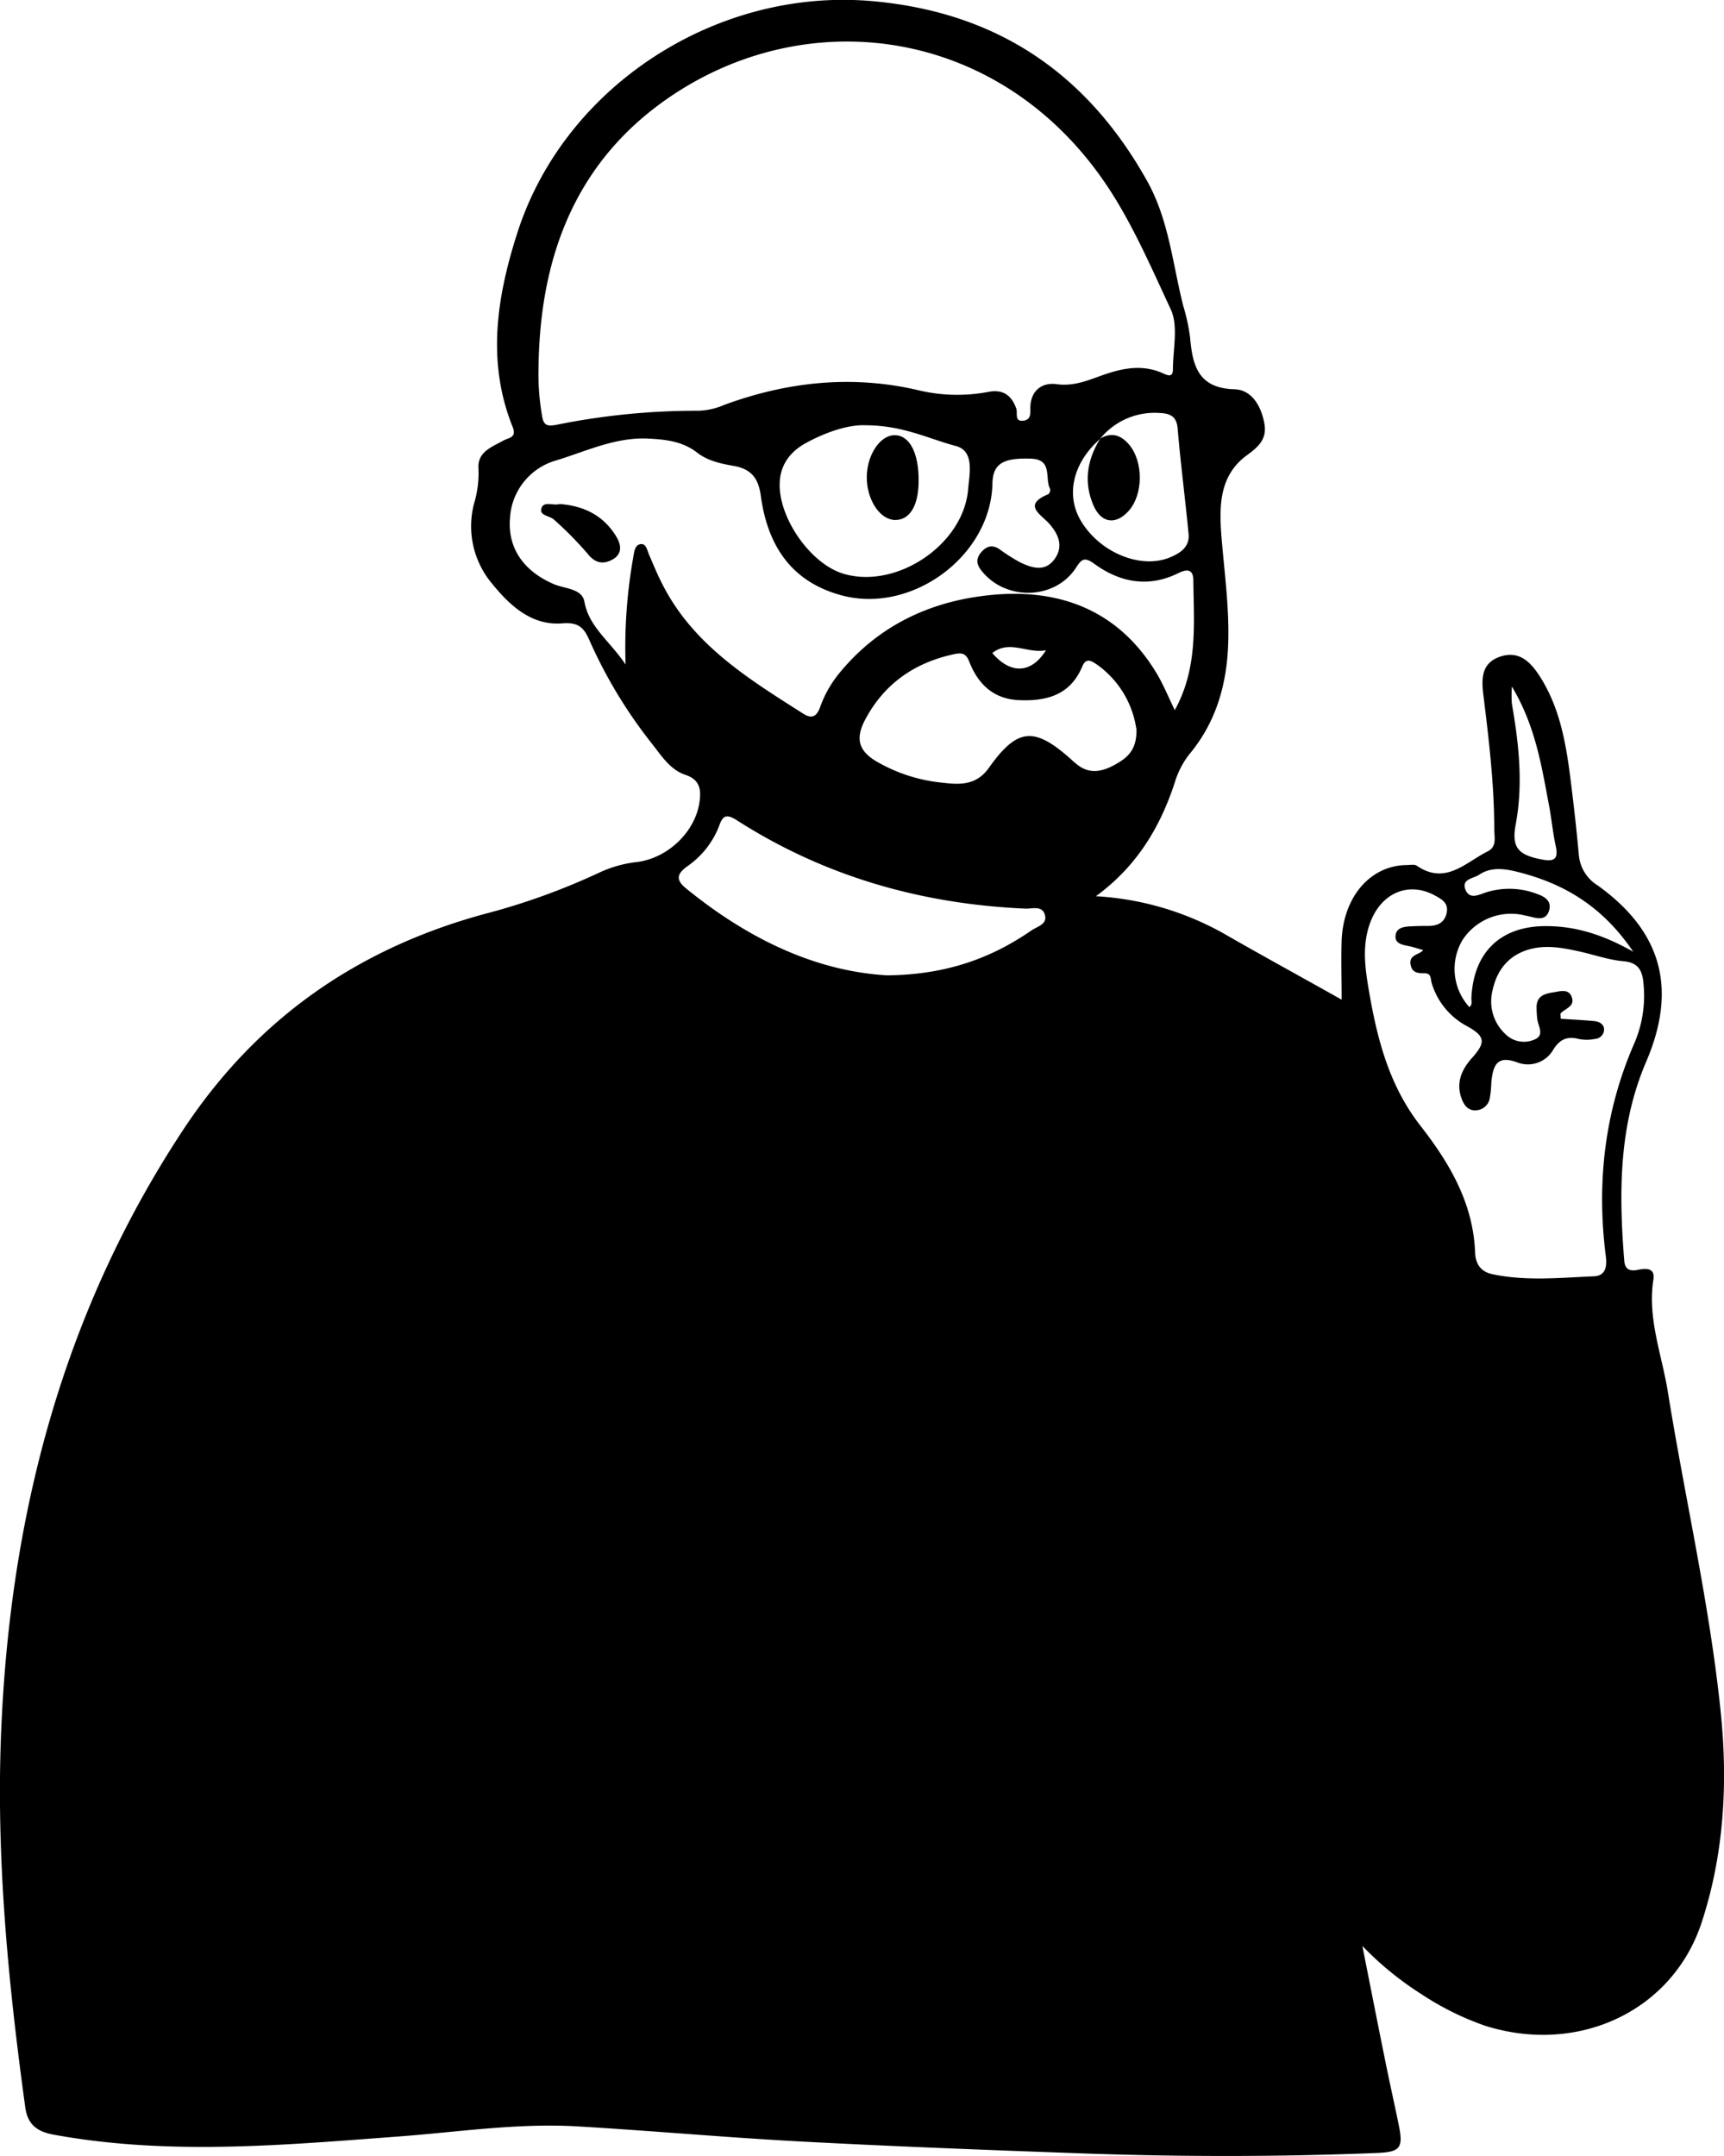 <svg xmlns="http://www.w3.org/2000/svg" viewBox="0 0 401.39 501.93"><title>valentinocimadomo</title><g id="Livello_2" data-name="Livello 2"><g id="Livello_1-2" data-name="Livello 1"><g id="OVm7AF.tif"><path d="M255.15,208.63a68.78,68.78,0,0,1,30.09,8.87c8.89,5.11,17.88,10,27.13,15.22,0-4.84-.15-9.34,0-13.83.42-10.22,6.76-17.45,15.16-17.51.79,0,1.78-.22,2.34.16,6.69,4.57,11.32-.76,16.5-3.35,2.2-1.1,1.53-3.28,1.53-5.09,0-10.49-1.25-20.88-2.53-31.27-.46-3.77-.54-7.53,4-9,4.28-1.4,6.9,1.22,9,4.41,5.27,8.11,6.47,17.41,7.6,26.7.61,5,1.17,10.08,1.63,15.13a9.2,9.2,0,0,0,4.31,7c15,10.74,18.66,24.08,11.35,41.12-6.4,14.91-6.36,30.54-5.09,46.31.18,2.28,1.57,2.45,3.34,2.08,1.94-.4,3.85-.32,3.44,2.3-1.42,9.08,2,17.53,3.38,26.2,4,24.85,9.73,49.43,12.3,74.51,1.69,16.55.77,33-4.43,48.91-6.75,20.62-28.66,30.93-50.39,24.09a66.16,66.16,0,0,1-14.86-7.36A74.56,74.56,0,0,1,317.19,453c1.93,9.7,3.61,18.28,5.35,26.85,1,5,2.12,9.9,3.13,14.86,1.06,5.24.4,6.26-5,6.48-22.82.92-45.66.91-68.49.11-21.86-.78-43.73-1.61-65.58-2.77-17.37-.92-34.7-2.5-52.07-3.52-14-.83-27.84,1.31-41.74,2.35-26.78,2-53.56,4.46-80.31-.43-3.7-.68-6-2.24-6.58-6.24-4.11-29.89-7-59.88-5.52-90.08C2.75,351,15.19,304.38,43,262.48,60,237,83.29,220.86,112.6,212.82A155.79,155.79,0,0,0,139.82,203a28,28,0,0,1,8.68-2.35c7.08-1,13.34-7,14.35-13.88.41-2.84.2-5.24-3.26-6.39s-5.45-4.24-7.6-7a111.52,111.52,0,0,1-14.76-24.34c-1.26-2.86-2.48-4.24-6.32-3.93-7.08.58-12.16-4.08-16.31-9.2a20.76,20.76,0,0,1-4.2-18.79,24.2,24.2,0,0,0,1-7.93c-.32-4,3.07-5.1,5.82-6.64,1.18-.67,3.17-.6,2.13-3.18-6.1-15.17-3.65-30.36,1.09-45.14,11-34.31,46.41-57,82.28-54,29.11,2.48,50.22,16.62,64.36,41.9,5.07,9.07,5.92,19.29,8.41,29.07a45.69,45.69,0,0,1,1.6,7.42c.57,6.57,1.93,11.77,10.36,12,4,.13,6.22,3.94,6.94,8.06.61,3.57-1.44,5.38-4.07,7.29-6.19,4.51-6.48,11.26-6,18.06.64,8.53,1.91,17,1.64,25.62-.3,9.62-2.8,18.44-9.06,25.95a20.17,20.17,0,0,0-3.44,6.73C270,192.87,264.45,201.86,255.15,208.63Zm1-106.55-.15.22c-6.22,5.51-7.92,13-4.31,19,4.4,7.34,13.87,11.25,20.65,8.48,2.43-1,4.67-2.42,4.39-5.46-.77-8.14-1.84-16.25-2.53-24.39C274,97,272.58,96.26,270,96.14A16.36,16.36,0,0,0,256.18,102.08ZM125.39,85.28a56.89,56.89,0,0,0,.79,11.37c.36,2.35,1.1,2.67,3.43,2.23a164.26,164.26,0,0,1,33-3.26,16.2,16.2,0,0,0,6-1.36c14.69-5.4,29.69-7,45-3.47a38.85,38.85,0,0,0,16.45.45c3.4-.68,5.44.72,6.56,3.89.36,1-.5,3,1.57,2.81s1.64-2,1.71-3.38c.21-3.87,2.94-5.57,6.08-5.13,3.73.52,6.85-.69,10.05-1.85,4.86-1.77,9.65-2.93,14.67-.7,1,.43,2.36,1.15,2.38-.8,0-4.74,1.32-10.16-.51-14.09-4-8.56-7.77-17.27-12.71-25.42-23.65-39-68.92-46.65-102.4-25C134.55,36.42,125.76,58.87,125.39,85.28Zm20.26,69.41a119.73,119.73,0,0,1,1.81-25.09c.23-1.27.36-2.84,1.8-2.94,1.18-.09,1.42,1.43,1.85,2.45,1.06,2.47,2.1,5,3.34,7.34,7.23,13.89,20,21.7,32.6,29.71,2.08,1.33,3.16.49,3.89-1.54a26.51,26.51,0,0,1,4.4-7.82c8.55-10.49,19.86-16.23,32.95-18,16.61-2.29,31.41,2.19,40.88,17.74,1.64,2.69,2.83,5.67,4.35,8.77,5.43-9.85,4.42-20.08,4.32-30.18,0-2.76-1.59-2.65-3.51-1.7-7,3.45-13.61,2.16-19.64-2.24-2.31-1.68-2.95-.9-4.23,1.06-4.94,7.48-16.46,7.66-22,.53-1.17-1.51-1.23-2.79,0-4.23s2.56-1.79,4.18-.74a45.64,45.64,0,0,0,4.79,3.06c2.79,1.34,5.87,2.39,8.12-.75,2.1-2.93.92-5.73-1.25-8.19-2-2.24-6.32-4.38-.21-6.89a1.37,1.37,0,0,0,.38-1.27c-1.28-2.44.72-6.82-4.46-7-6.47-.21-8.85,1.16-8.95,5.81-.36,16.84-18.76,30.44-35.17,26-11.8-3.2-17.19-11.74-18.75-23.12-.56-4.08-2.16-6.26-6.3-7-2.92-.5-6-1.16-8.4-3-3.47-2.74-7.5-3.17-11.61-3.36-7.6-.36-14.46,3-21.44,5.11a14.82,14.82,0,0,0-10.65,13.37c-.59,7,3.17,12.39,10.23,15.41,2.54,1.09,6.55,1,7.09,4.07C137.14,146,141.89,149.11,145.65,154.69Zm185.7,66.49c-1.25-.35-2.44-.78-3.68-1-1.49-.29-3-.69-2.73-2.53.27-1.68,1.89-1.92,3.36-2s2.85-.11,4.28-.1c2.14,0,3.75-.79,4.23-3s-.94-3.12-2.57-4c-6.44-3.62-13.09-.52-15.49,7-1.56,4.91-.93,9.76-.12,14.56,1.92,11.4,4.67,22.43,12.05,31.91,6.75,8.66,12.33,18,12.76,29.55.09,2.5,1.17,4.46,4.07,5.06,7.86,1.65,15.76.81,23.63.48,2.56-.11,3.06-2.11,2.75-4.53-2.2-17.12-.35-33.72,6.59-49.64a28,28,0,0,0,2.12-14.39c-.3-2.84-1.36-4.51-4.66-4.79s-6.76-1.5-10.15-2.25c-4-.88-8-1.67-12.1-.4-4.72,1.49-7.26,4.95-8.22,9.59a10.35,10.35,0,0,0,3,10,6.07,6.07,0,0,0,6.61,1.37c2.73-1,1-3.16.83-4.88a24.75,24.75,0,0,1-.16-2.85c.09-2.82,2.37-3.07,4.35-3.41,1.3-.22,3.05-.69,3.77,1,1,2.32-1.39,2.79-2.49,3.95-.15.16,0,.58,0,1.28,2.61.18,5.24.29,7.86.55,1.14.12,2.23.72,2.23,2a2.25,2.25,0,0,1-2.16,2.15,9.3,9.3,0,0,1-3.75,0c-2.68-.69-4.39.08-5.89,2.44a6.82,6.82,0,0,1-8.3,3.06c-5-1.89-5.75.86-6.15,4.57a26,26,0,0,1-.37,3.77,3.43,3.43,0,0,1-3.42,2.78c-1.62,0-2.52-1.16-3.07-2.57-1.44-3.71-.14-6.83,2.31-9.57,3.26-3.64,3.22-5.07-1.12-7.46a16.8,16.8,0,0,1-8.21-10c-.31-1,0-2.35-1.73-2.31-1.49,0-2.84-.11-3.19-2C328,222.19,330.4,222.33,331.35,221.18Zm-124.82,5.87c13.46-.12,24.05-3.83,33.64-10.47,1.29-.89,3.75-1.4,3.1-3.63s-2.93-1.36-4.55-1.43c-24.14-1.06-46.65-7.45-67.09-20.52-2.25-1.44-3.26-1.37-4.12,1.06a20.25,20.25,0,0,1-7.48,9.6c-2.41,1.75-2.76,3.14-.36,5.1C173.85,218.34,189.62,226.07,206.53,227.05Zm58-57.58a22.25,22.25,0,0,0-9.22-14.82c-1.31-.89-2.48-1.54-3.35.54-2.76,6.61-8.29,8.08-14.72,7.8-6-.27-9.55-3.78-11.59-9-.78-2-1.82-2.08-3.63-1.68-9.2,2-16.22,6.94-20.62,15.28-2.46,4.68-1.31,7.56,3.4,10.08a37.63,37.63,0,0,0,13.44,4.4c4.26.49,8.74,1.29,12-3.33,6.64-9.34,10.56-9.62,19.11-2a18.89,18.89,0,0,0,1.82,1.53c2.89,2.05,5.8,1.2,8.49-.3S264.85,174.61,264.57,169.47ZM201.5,99c-3.77-.18-9,1.46-13.93,4.17-3.33,1.84-5.64,4.63-6,8.61-.72,8.23,6.95,19.45,14.83,21.79,12.33,3.66,27.93-6.77,29-19.65.31-3.63,1.55-8.92-2.86-10.1C216.26,102.18,210.22,99,201.5,99ZM380.25,221.55c-7.24-10.71-16.33-16-27.3-18.67-3.06-.74-6-1-8.62.78-1.26.85-4,.93-3.19,3.3.9,2.57,3.16,1.34,4.87.77a18,18,0,0,1,12.08.46c1.69.6,3.25,1.67,2.55,3.86-.64,2-2.27,1.88-3.92,1.44-.76-.2-1.54-.34-2.3-.52a13.5,13.5,0,0,0-13.92,5.87,13.18,13.18,0,0,0,1.6,15.6c.78-.57.45-1.42.48-2.15.49-10.58,6.73-16.65,17.2-16.7C366.67,215.56,373.07,217.49,380.25,221.55ZM352,159.82a30.25,30.25,0,0,0,0,4c1.63,9.34,2.66,18.65.89,28.12-1,5.44.6,7.15,6.36,8.19,2.51.45,3.6-.12,3-3-.71-3.21-1-6.51-1.62-9.74C358.9,178.22,357.46,168.91,352,159.82Zm-121-7.83c4.25,5,9.08,4.9,12.53-.62C239.24,152.24,235.1,148.87,231.06,152Z"/><path d="M256.18,102.08c2.65-1.54,4.81-.8,6.69,1.41,3.37,4,3.34,11.6-.09,15.45-3,3.34-6.39,2.85-8.17-1.23-2.35-5.39-1.53-10.5,1.42-15.41Z"/><path d="M130.31,117.33c5.56.42,10.21,2.61,13.23,7.67,1.23,2.07,1.24,4.09-1,5.29-2.07,1.11-3.93.87-5.69-1.34a82.41,82.41,0,0,0-7.89-8c-1-.91-3.36-.9-2.93-2.53C126.53,116.53,128.76,117.79,130.31,117.33Z"/><path d="M213.88,111.9c0,5.72-2,9.12-5.4,9.15s-6.36-4.23-6.65-9.13c-.33-5.43,2.84-10.63,6.49-10.61C211.76,101.32,213.91,105.4,213.88,111.9Z"/></g></g></g></svg>